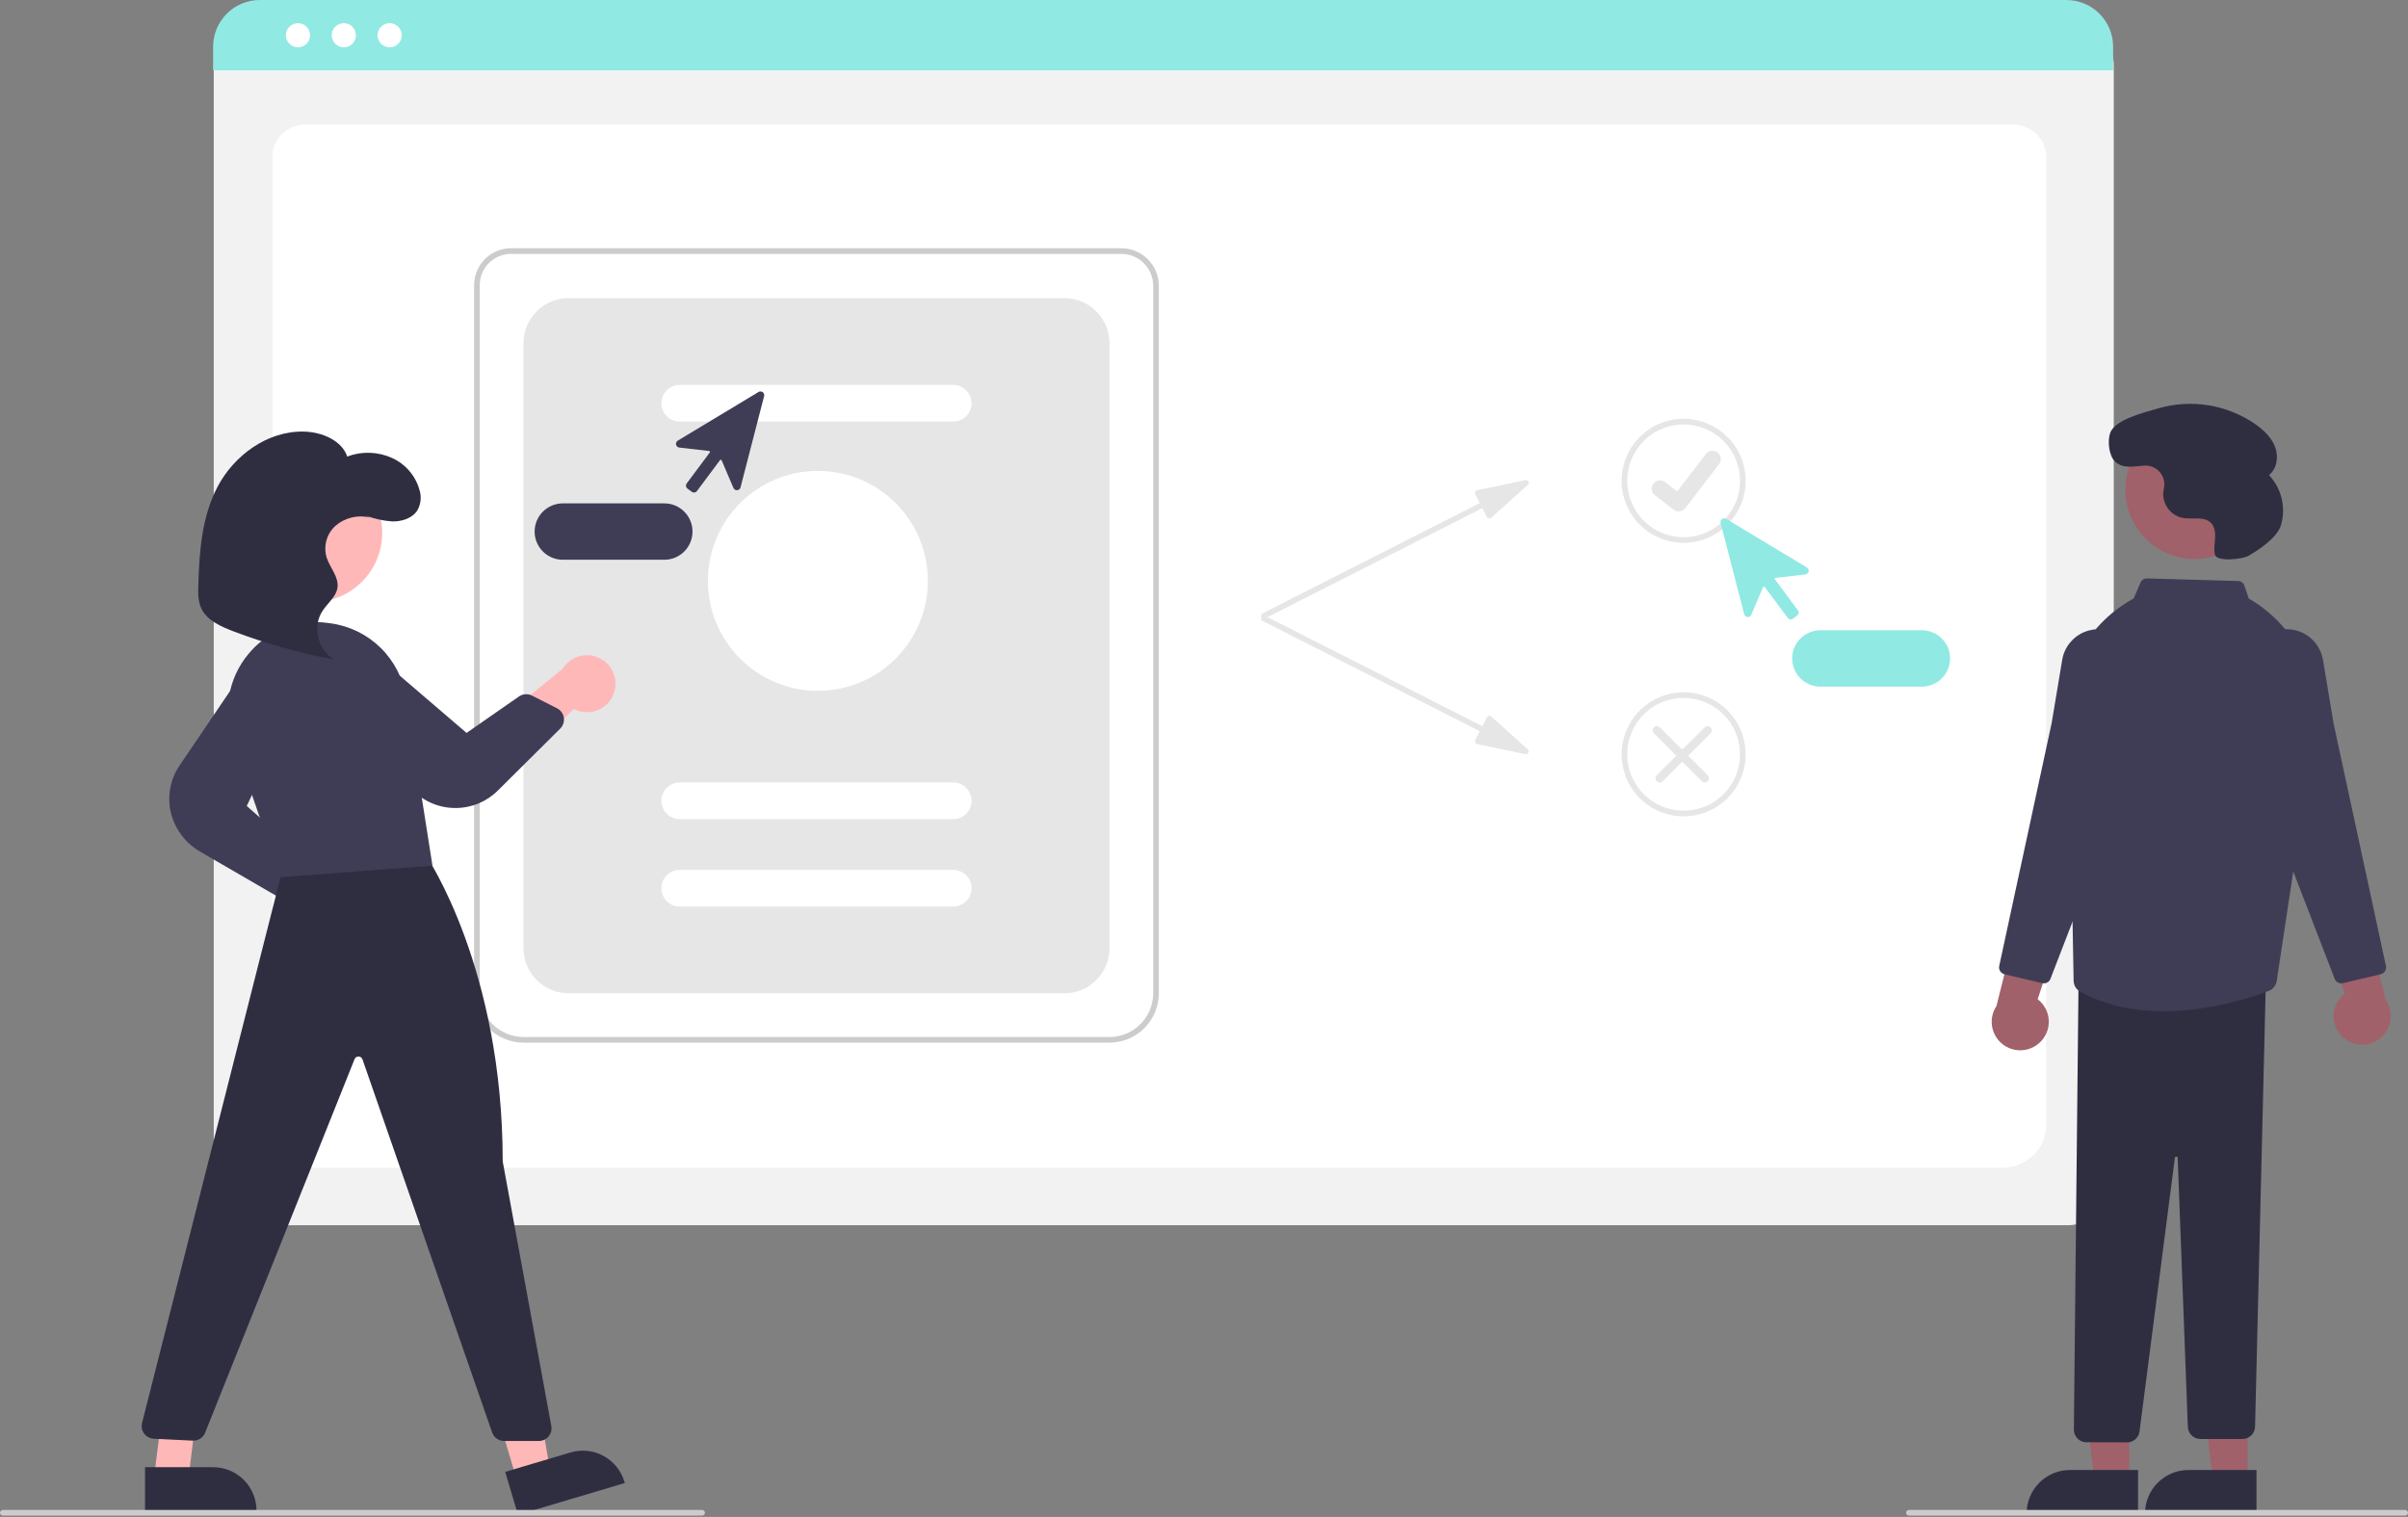 <svg width="854" height="538" viewBox="0 0 854 538" fill="none" xmlns="http://www.w3.org/2000/svg">
<rect x="0" y="0" width="854" height="538" fill="#808080" stroke="none"/>
<g clip-path="url(#clip0)">
<path d="M733.149 434.548H92.311C87.936 434.543 83.742 432.803 80.649 429.71C77.556 426.616 75.816 422.422 75.811 418.048V22.894C75.814 19.689 77.089 16.617 79.355 14.35C81.621 12.084 84.694 10.809 87.899 10.806H737.352C740.612 10.809 743.738 12.106 746.044 14.412C748.349 16.717 749.646 19.843 749.649 23.103V418.048C749.644 422.422 747.904 426.616 744.811 429.71C741.718 432.803 737.524 434.543 733.149 434.548V434.548Z" fill="#F2F2F2"/>
<path d="M709.772 414.181H112.527C103.772 414.181 96.65 407.511 96.65 399.313V55.208C96.65 49.128 101.928 44.181 108.415 44.181H713.689C720.284 44.181 725.65 49.209 725.65 55.389V399.313C725.65 407.511 718.527 414.181 709.772 414.181Z" fill="white"/>
<path d="M749.419 24.95H75.579V16.55C75.585 12.161 77.332 7.953 80.437 4.851C83.542 1.748 87.75 0.004 92.139 0H732.859C737.248 0.004 741.457 1.748 744.561 4.851C747.666 7.953 749.413 12.161 749.419 16.55V24.95Z" fill="#91E9E3"/>
<path d="M105.675 16.783C108.04 16.783 109.958 14.866 109.958 12.5C109.958 10.134 108.04 8.217 105.675 8.217C103.309 8.217 101.391 10.134 101.391 12.5C101.391 14.866 103.309 16.783 105.675 16.783Z" fill="white"/>
<path d="M121.933 16.783C124.299 16.783 126.217 14.866 126.217 12.5C126.217 10.134 124.299 8.217 121.933 8.217C119.568 8.217 117.65 10.134 117.65 12.5C117.65 14.866 119.568 16.783 121.933 16.783Z" fill="white"/>
<path d="M138.192 16.783C140.558 16.783 142.476 14.866 142.476 12.5C142.476 10.134 140.558 8.217 138.192 8.217C135.826 8.217 133.909 10.134 133.909 12.5C133.909 14.866 135.826 16.783 138.192 16.783Z" fill="white"/>
<path d="M393.482 369.783H185.644C181.004 369.777 176.556 367.932 173.275 364.651C169.994 361.37 168.149 356.922 168.144 352.283V101.129C168.148 97.659 169.528 94.332 171.981 91.878C174.435 89.425 177.762 88.044 181.232 88.04H397.685C401.211 88.044 404.59 89.447 407.083 91.939C409.576 94.432 410.978 97.812 410.982 101.338V352.283C410.977 356.922 409.132 361.37 405.851 364.651C402.57 367.932 398.122 369.777 393.482 369.783V369.783ZM181.232 90.04C178.292 90.044 175.474 91.213 173.395 93.292C171.316 95.371 170.147 98.189 170.144 101.129V352.283C170.148 356.392 171.783 360.332 174.689 363.238C177.595 366.143 181.534 367.778 185.644 367.783H393.482C397.592 367.778 401.532 366.143 404.437 363.238C407.343 360.332 408.978 356.392 408.982 352.283V101.338C408.979 98.343 407.788 95.471 405.67 93.353C403.552 91.235 400.68 90.044 397.685 90.04H181.232Z" fill="#CCCCCC"/>
<path d="M201.644 352.282H377.482C381.726 352.282 385.795 350.597 388.796 347.596C391.797 344.596 393.482 340.526 393.482 336.282V121.735C393.482 117.491 391.797 113.421 388.796 110.421C385.795 107.42 381.726 105.735 377.482 105.735H201.644C197.4 105.735 193.331 107.42 190.33 110.421C187.329 113.421 185.644 117.491 185.644 121.735V336.282C185.644 340.526 187.329 344.596 190.33 347.596C193.331 350.597 197.4 352.282 201.644 352.282Z" fill="#E6E6E6"/>
<path d="M338.063 149.509H241.063C239.339 149.509 237.686 148.824 236.467 147.605C235.248 146.386 234.563 144.732 234.563 143.009C234.563 141.285 235.248 139.631 236.467 138.412C237.686 137.193 239.339 136.509 241.063 136.509H338.063C339.787 136.509 341.44 137.193 342.659 138.412C343.878 139.631 344.563 141.285 344.563 143.009C344.563 144.732 343.878 146.386 342.659 147.605C341.44 148.824 339.787 149.509 338.063 149.509V149.509Z" fill="white"/>
<path d="M338.063 290.509H241.063C239.339 290.509 237.686 289.824 236.467 288.605C235.248 287.386 234.563 285.732 234.563 284.009C234.563 282.285 235.248 280.631 236.467 279.412C237.686 278.193 239.339 277.509 241.063 277.509H338.063C339.787 277.509 341.44 278.193 342.659 279.412C343.878 280.631 344.563 282.285 344.563 284.009C344.563 285.732 343.878 287.386 342.659 288.605C341.44 289.824 339.787 290.509 338.063 290.509V290.509Z" fill="white"/>
<path d="M338.063 321.509H241.063C239.339 321.509 237.686 320.824 236.467 319.605C235.248 318.386 234.563 316.732 234.563 315.009C234.563 313.285 235.248 311.631 236.467 310.412C237.686 309.193 239.339 308.509 241.063 308.509H338.063C339.787 308.509 341.44 309.193 342.659 310.412C343.878 311.631 344.563 313.285 344.563 315.009C344.563 316.732 343.878 318.386 342.659 319.605C341.44 320.824 339.787 321.509 338.063 321.509V321.509Z" fill="white"/>
<path d="M290.063 245.009C311.602 245.009 329.063 227.548 329.063 206.009C329.063 184.469 311.602 167.009 290.063 167.009C268.524 167.009 251.063 184.469 251.063 206.009C251.063 227.548 268.524 245.009 290.063 245.009Z" fill="white"/>
<path d="M540.947 170.272L523.911 173.865C523.76 173.897 523.62 173.962 523.499 174.057C523.378 174.152 523.281 174.273 523.215 174.411C523.149 174.55 523.115 174.701 523.117 174.855C523.119 175.008 523.156 175.159 523.225 175.296L524.812 178.423L447.768 217.531C447.651 217.59 447.547 217.672 447.461 217.772C447.376 217.871 447.311 217.987 447.27 218.112C447.229 218.237 447.214 218.368 447.224 218.499C447.234 218.63 447.27 218.758 447.329 218.875C447.388 218.992 447.47 219.096 447.57 219.182C447.67 219.267 447.785 219.332 447.91 219.373C448.035 219.413 448.167 219.429 448.298 219.419C448.429 219.409 448.556 219.373 448.673 219.314L525.718 180.207L527.305 183.334C527.374 183.471 527.474 183.59 527.597 183.682C527.72 183.774 527.862 183.836 528.013 183.865C528.164 183.893 528.319 183.886 528.467 183.844C528.614 183.803 528.751 183.728 528.865 183.626L541.822 171.994C541.986 171.847 542.096 171.65 542.137 171.434C542.177 171.217 542.145 170.994 542.045 170.797C541.946 170.601 541.784 170.443 541.586 170.348C541.387 170.253 541.163 170.226 540.947 170.272Z" fill="#E6E6E6"/>
<path d="M540.947 267.478L523.911 263.885C523.76 263.853 523.62 263.787 523.499 263.692C523.378 263.598 523.281 263.476 523.215 263.338C523.149 263.2 523.115 263.048 523.117 262.895C523.119 262.741 523.156 262.59 523.225 262.453L524.812 259.326L447.768 220.219C447.651 220.159 447.547 220.078 447.461 219.978C447.376 219.878 447.311 219.763 447.27 219.638C447.229 219.513 447.214 219.381 447.224 219.25C447.234 219.119 447.27 218.992 447.329 218.875C447.388 218.758 447.47 218.653 447.57 218.568C447.67 218.482 447.785 218.418 447.91 218.377C448.035 218.336 448.167 218.32 448.298 218.33C448.429 218.34 448.556 218.376 448.673 218.436L525.718 257.543L527.305 254.415C527.374 254.278 527.474 254.159 527.597 254.068C527.72 253.976 527.862 253.913 528.013 253.885C528.164 253.857 528.319 253.864 528.467 253.905C528.614 253.946 528.751 254.021 528.865 254.124L541.822 265.755C541.986 265.902 542.096 266.099 542.137 266.316C542.177 266.532 542.145 266.756 542.045 266.952C541.946 267.148 541.784 267.306 541.585 267.401C541.387 267.496 541.163 267.523 540.947 267.478V267.478Z" fill="#E6E6E6"/>
<path d="M597.102 192.526C592.751 192.526 588.498 191.235 584.88 188.818C581.262 186.401 578.442 182.965 576.777 178.945C575.112 174.925 574.676 170.501 575.525 166.234C576.374 161.966 578.469 158.046 581.546 154.969C584.623 151.893 588.543 149.797 592.81 148.948C597.078 148.099 601.501 148.535 605.521 150.2C609.541 151.865 612.977 154.685 615.395 158.303C617.812 161.921 619.102 166.174 619.102 170.526C619.096 176.358 616.776 181.95 612.651 186.075C608.527 190.199 602.935 192.519 597.102 192.526V192.526ZM597.102 150.526C593.147 150.526 589.28 151.699 585.991 153.896C582.702 156.094 580.138 159.217 578.625 162.872C577.111 166.527 576.715 170.548 577.487 174.427C578.258 178.307 580.163 181.871 582.96 184.668C585.757 187.465 589.321 189.37 593.2 190.141C597.08 190.913 601.101 190.517 604.756 189.003C608.411 187.489 611.534 184.926 613.732 181.637C615.929 178.348 617.102 174.481 617.102 170.526C617.096 165.223 614.987 160.14 611.238 156.39C607.488 152.641 602.405 150.532 597.102 150.526V150.526Z" fill="#E6E6E6"/>
<path d="M597.102 289.526C592.751 289.526 588.498 288.235 584.88 285.818C581.262 283.401 578.442 279.965 576.777 275.945C575.112 271.925 574.676 267.501 575.525 263.234C576.374 258.966 578.469 255.046 581.546 251.969C584.623 248.893 588.543 246.797 592.81 245.948C597.078 245.099 601.501 245.535 605.521 247.2C609.541 248.865 612.977 251.685 615.395 255.303C617.812 258.921 619.102 263.174 619.102 267.526C619.096 273.358 616.776 278.95 612.651 283.075C608.527 287.199 602.935 289.519 597.102 289.526V289.526ZM597.102 247.526C593.147 247.526 589.28 248.699 585.991 250.896C582.702 253.094 580.138 256.217 578.625 259.872C577.111 263.527 576.715 267.548 577.487 271.427C578.258 275.307 580.163 278.871 582.96 281.668C585.757 284.465 589.321 286.37 593.2 287.141C597.08 287.913 601.101 287.517 604.756 286.003C608.411 284.489 611.534 281.926 613.732 278.637C615.929 275.348 617.102 271.481 617.102 267.526C617.096 262.223 614.987 257.14 611.238 253.39C607.488 249.641 602.405 247.532 597.102 247.526V247.526Z" fill="#E6E6E6"/>
<path d="M595.359 181.366C594.723 181.368 594.104 181.162 593.596 180.781L593.564 180.757L586.924 175.678C586.616 175.442 586.358 175.148 586.165 174.812C585.971 174.477 585.845 174.106 585.794 173.722C585.743 173.338 585.769 172.948 585.869 172.573C585.969 172.199 586.142 171.848 586.378 171.54C586.613 171.233 586.907 170.975 587.243 170.781C587.578 170.587 587.949 170.461 588.333 170.41C588.717 170.36 589.107 170.385 589.482 170.485C589.856 170.585 590.207 170.758 590.515 170.994L594.816 174.292L604.979 161.033C605.215 160.726 605.508 160.468 605.844 160.274C606.179 160.08 606.549 159.954 606.933 159.903C607.317 159.853 607.708 159.878 608.082 159.978C608.456 160.078 608.807 160.251 609.114 160.487L609.115 160.487L609.052 160.575L609.117 160.487C609.737 160.964 610.143 161.667 610.245 162.443C610.347 163.218 610.138 164.002 609.662 164.624L597.708 180.212C597.432 180.571 597.076 180.862 596.669 181.062C596.262 181.261 595.815 181.364 595.361 181.363L595.359 181.366Z" fill="#E6E6E6"/>
<path d="M587.557 277.071C587.417 276.932 587.307 276.767 587.231 276.585C587.156 276.403 587.117 276.208 587.117 276.011C587.117 275.814 587.156 275.619 587.231 275.437C587.307 275.255 587.417 275.089 587.557 274.95L604.527 257.979C604.808 257.698 605.19 257.541 605.588 257.541C605.985 257.541 606.367 257.699 606.648 257.98C606.929 258.261 607.087 258.643 607.087 259.04C607.087 259.438 606.929 259.819 606.648 260.101L589.678 277.071C589.539 277.211 589.373 277.321 589.191 277.397C589.009 277.472 588.814 277.511 588.617 277.511C588.42 277.511 588.225 277.472 588.043 277.397C587.861 277.321 587.696 277.211 587.557 277.071Z" fill="#E6E6E6"/>
<path d="M605.648 277.071C605.788 276.932 605.898 276.767 605.974 276.585C606.049 276.403 606.088 276.208 606.088 276.011C606.088 275.814 606.049 275.619 605.974 275.437C605.898 275.255 605.788 275.089 605.648 274.95L588.678 257.979C588.396 257.698 588.015 257.541 587.617 257.541C587.22 257.541 586.838 257.699 586.557 257.98C586.276 258.261 586.118 258.643 586.118 259.04C586.118 259.438 586.275 259.819 586.556 260.101L603.527 277.071C603.666 277.211 603.832 277.321 604.014 277.397C604.196 277.472 604.391 277.511 604.588 277.511C604.785 277.511 604.98 277.472 605.162 277.397C605.344 277.321 605.509 277.211 605.648 277.071V277.071Z" fill="#E6E6E6"/>
<path d="M635.09 219.679C635.025 219.679 634.96 219.674 634.896 219.665C634.723 219.64 634.557 219.581 634.407 219.492C634.257 219.402 634.126 219.284 634.022 219.144L625.847 208.182C625.812 208.135 625.766 208.099 625.713 208.076C625.66 208.053 625.602 208.045 625.544 208.051C625.487 208.058 625.432 208.08 625.385 208.115C625.339 208.149 625.303 208.195 625.28 208.249L621.088 218.055C620.979 218.31 620.793 218.525 620.556 218.669C620.318 218.813 620.042 218.879 619.765 218.859C619.489 218.838 619.225 218.731 619.012 218.552C618.8 218.374 618.648 218.134 618.578 217.865L610.214 185.49C610.148 185.235 610.16 184.965 610.247 184.716C610.335 184.467 610.495 184.25 610.707 184.092C610.918 183.934 611.172 183.843 611.436 183.83C611.7 183.817 611.961 183.883 612.188 184.019L640.828 201.274C641.066 201.417 641.253 201.631 641.363 201.886C641.473 202.141 641.5 202.424 641.441 202.695C641.382 202.966 641.24 203.212 641.034 203.398C640.828 203.585 640.569 203.702 640.294 203.734L629.702 204.952C629.645 204.958 629.59 204.98 629.544 205.015C629.497 205.049 629.461 205.095 629.438 205.148C629.415 205.202 629.406 205.26 629.413 205.317C629.419 205.375 629.441 205.43 629.476 205.476L637.65 216.438C637.861 216.72 637.95 217.075 637.899 217.424C637.849 217.773 637.661 218.087 637.379 218.298L635.882 219.415C635.654 219.586 635.376 219.679 635.09 219.679V219.679Z" fill="#91E9E3"/>
<path d="M681.602 243.526H645.602C642.95 243.526 640.407 242.472 638.531 240.597C636.656 238.721 635.602 236.178 635.602 233.526C635.602 230.873 636.656 228.33 638.531 226.455C640.407 224.579 642.95 223.526 645.602 223.526H681.602C684.254 223.526 686.798 224.579 688.673 226.455C690.549 228.33 691.602 230.873 691.602 233.526C691.602 236.178 690.549 238.721 688.673 240.597C686.798 242.472 684.254 243.526 681.602 243.526V243.526Z" fill="#91E9E3"/>
<path d="M245.323 174.415L243.826 173.298C243.543 173.087 243.356 172.773 243.305 172.424C243.254 172.075 243.344 171.72 243.554 171.438L251.729 160.476C251.763 160.43 251.785 160.375 251.792 160.317C251.799 160.26 251.79 160.202 251.767 160.148C251.744 160.095 251.708 160.049 251.661 160.015C251.615 159.98 251.56 159.958 251.502 159.952L240.911 158.734C240.635 158.702 240.376 158.585 240.171 158.398C239.965 158.212 239.823 157.966 239.764 157.695C239.705 157.424 239.732 157.141 239.842 156.886C239.952 156.631 240.139 156.417 240.377 156.274L269.017 139.019C269.243 138.883 269.505 138.817 269.769 138.83C270.032 138.843 270.286 138.934 270.498 139.092C270.71 139.25 270.87 139.467 270.957 139.716C271.045 139.965 271.057 140.235 270.991 140.49L262.626 172.865C262.557 173.134 262.405 173.374 262.192 173.552C261.979 173.731 261.716 173.838 261.439 173.859C261.163 173.879 260.886 173.813 260.649 173.669C260.412 173.525 260.226 173.31 260.117 173.055L255.925 163.249C255.902 163.195 255.866 163.149 255.819 163.115C255.773 163.08 255.718 163.058 255.661 163.051C255.603 163.045 255.545 163.053 255.492 163.076C255.439 163.099 255.392 163.135 255.358 163.182L247.183 174.144C247.079 174.284 246.948 174.402 246.798 174.492C246.648 174.581 246.482 174.64 246.309 174.665C246.245 174.674 246.18 174.679 246.115 174.679C245.829 174.679 245.551 174.586 245.323 174.415V174.415Z" fill="#3F3D56"/>
<path d="M189.602 188.526C189.605 185.874 190.66 183.333 192.535 181.458C194.409 179.583 196.951 178.529 199.602 178.526H235.602C238.254 178.526 240.798 179.579 242.673 181.455C244.549 183.33 245.602 185.873 245.602 188.526C245.602 191.178 244.549 193.721 242.673 195.597C240.798 197.472 238.254 198.526 235.602 198.526H199.602C196.951 198.523 194.409 197.468 192.535 195.593C190.66 193.719 189.605 191.177 189.602 188.526V188.526Z" fill="#3F3D56"/>
<path d="M723.351 369.796C724.435 368.803 725.287 367.584 725.849 366.225C726.41 364.866 726.667 363.401 726.601 361.933C726.535 360.464 726.148 359.028 725.467 357.725C724.786 356.422 723.827 355.285 722.659 354.392L733.838 320.451L715.916 325.311L708.047 356.797C706.678 358.859 706.114 361.352 706.46 363.803C706.806 366.253 708.039 368.492 709.926 370.094C711.812 371.696 714.221 372.551 716.695 372.496C719.17 372.441 721.538 371.481 723.351 369.796V369.796Z" fill="#A0616A"/>
<path d="M830.853 367.796C829.77 366.803 828.917 365.584 828.356 364.225C827.794 362.866 827.538 361.401 827.604 359.933C827.67 358.464 828.057 357.028 828.738 355.725C829.419 354.422 830.378 353.285 831.546 352.392L820.366 318.451L838.289 323.311L846.158 354.797C847.526 356.859 848.091 359.352 847.745 361.803C847.399 364.253 846.166 366.492 844.279 368.094C842.393 369.696 839.984 370.551 837.51 370.496C835.035 370.441 832.667 369.481 830.853 367.796V367.796Z" fill="#A0616A"/>
<path d="M778.323 198.249C791.887 198.249 802.884 187.253 802.884 173.688C802.884 160.124 791.887 149.127 778.323 149.127C764.758 149.127 753.762 160.124 753.762 173.688C753.762 187.253 764.758 198.249 778.323 198.249Z" fill="#A0616A"/>
<path d="M755.138 525.359H742.879L737.046 478.071H755.141L755.138 525.359Z" fill="#A0616A"/>
<path d="M758.265 537.243L718.734 537.242V536.742C718.734 534.721 719.132 532.72 719.906 530.854C720.679 528.987 721.812 527.291 723.241 525.862C724.67 524.433 726.366 523.3 728.233 522.527C730.099 521.753 732.1 521.355 734.121 521.355H734.122L758.266 521.356L758.265 537.243Z" fill="#2F2E41"/>
<path d="M797.138 525.359H784.879L779.046 478.071H797.141L797.138 525.359Z" fill="#A0616A"/>
<path d="M800.265 537.243L760.734 537.242V536.742C760.734 534.721 761.132 532.72 761.906 530.854C762.679 528.987 763.812 527.291 765.241 525.862C766.67 524.433 768.366 523.3 770.233 522.527C772.099 521.753 774.1 521.355 776.121 521.355H776.122L800.266 521.356L800.265 537.243Z" fill="#2F2E41"/>
<path d="M754.938 511.537L740.537 511.497C739.92 511.576 739.293 511.524 738.697 511.345C738.101 511.166 737.55 510.864 737.078 510.457C736.596 510.046 736.207 509.538 735.935 508.966C735.663 508.393 735.515 507.77 735.5 507.137L737.159 347.761L803.615 347.097L799.76 505.962C799.738 507.139 799.254 508.259 798.412 509.081C797.57 509.903 796.438 510.36 795.261 510.354H780.412C779.246 510.357 778.125 509.907 777.286 509.099C776.447 508.291 775.955 507.187 775.915 506.023L772.321 410.673C772.322 410.609 772.309 410.545 772.285 410.485C772.26 410.426 772.224 410.372 772.178 410.327C772.132 410.282 772.077 410.247 772.017 410.223C771.957 410.2 771.893 410.189 771.828 410.192C771.7 410.188 771.575 410.235 771.48 410.322C771.385 410.409 771.329 410.53 771.322 410.658L758.817 507.412C758.74 508.44 758.313 509.41 757.607 510.161C756.901 510.911 755.959 511.397 754.938 511.537Z" fill="#2F2E41"/>
<path d="M767.337 358.618C757.518 358.618 747.141 356.865 737.774 351.736C737.073 351.353 736.486 350.792 736.071 350.109C735.656 349.427 735.429 348.647 735.412 347.849L734.102 275.111L732.259 259.546C731.154 250.288 732.803 240.909 737 232.583C741.198 224.257 747.757 217.354 755.857 212.737L756.709 212.251L759.107 206.655C759.302 206.192 759.633 205.8 760.056 205.529C760.479 205.259 760.974 205.124 761.476 205.141L793.719 206.062C794.231 206.078 794.726 206.25 795.137 206.556C795.548 206.861 795.856 207.285 796.019 207.771L797.517 212.264C805.792 217.014 812.433 224.161 816.563 232.762C820.694 241.363 822.121 251.014 820.655 260.443L807.439 347.911C807.32 348.699 806.995 349.44 806.496 350.06C805.997 350.681 805.343 351.157 804.599 351.442C798.751 353.663 783.835 358.618 767.337 358.618Z" fill="#3F3D56"/>
<path d="M830.344 348.755C829.839 348.754 829.346 348.602 828.929 348.316C828.513 348.031 828.191 347.627 828.008 347.156L811.636 304.782L798.247 238.766C797.741 236.275 797.976 233.691 798.922 231.332C799.868 228.973 801.485 226.943 803.572 225.492V225.492C805.374 224.238 807.465 223.46 809.649 223.231C811.833 223.002 814.04 223.33 816.064 224.183C818.087 225.036 819.862 226.387 821.223 228.11C822.585 229.833 823.488 231.873 823.849 234.039L827.595 256.52L846.177 342.577C846.312 343.217 846.192 343.885 845.842 344.437C845.493 344.99 844.941 345.385 844.305 345.537L830.913 348.689C830.726 348.733 830.536 348.755 830.344 348.755V348.755Z" fill="#3F3D56"/>
<path d="M724.86 348.755C724.669 348.755 724.478 348.733 724.291 348.689L710.899 345.537C710.263 345.385 709.712 344.99 709.362 344.437C709.013 343.885 708.893 343.217 709.028 342.577L727.614 256.496L731.356 234.039C731.717 231.873 732.62 229.833 733.981 228.11C735.342 226.387 737.117 225.036 739.141 224.183C741.165 223.33 743.371 223.002 745.555 223.231C747.739 223.46 749.83 224.238 751.633 225.492V225.492C753.72 226.943 755.336 228.973 756.283 231.332C757.229 233.691 757.464 236.275 756.958 238.766L743.592 304.701L727.197 347.157C727.013 347.628 726.692 348.032 726.275 348.317C725.858 348.602 725.365 348.754 724.86 348.755V348.755Z" fill="#3F3D56"/>
<path d="M797.44 197.119C795.166 198.427 786.178 199.295 785.537 196.751L785.524 196.695C785.078 194.831 785.448 192.884 785.576 190.972C785.704 189.059 785.517 186.959 784.214 185.552C781.786 182.931 777.467 184.321 773.956 183.658C771.899 183.199 770.08 182.006 768.84 180.303C767.599 178.6 767.022 176.503 767.216 174.405C767.266 174.008 767.344 173.61 767.432 173.212C767.651 172.204 767.635 171.159 767.382 170.159C767.13 169.159 766.65 168.232 765.978 167.448C765.307 166.665 764.464 166.049 763.514 165.646C762.565 165.244 761.535 165.068 760.505 165.131C756.957 165.334 753.127 166.409 750.192 163.781C747.921 161.748 747.368 156.458 748.365 153.579C750.041 148.741 760.779 146.208 765.467 144.816C771.265 143.14 777.364 142.778 783.32 143.755C789.275 144.733 794.938 147.025 799.897 150.465C802.858 152.552 805.624 155.175 806.886 158.571C808.148 161.967 807.539 166.251 804.693 168.493C806.899 170.829 808.453 173.703 809.198 176.828C809.943 179.953 809.854 183.219 808.939 186.299C807.534 190.829 800.825 195.171 797.44 197.119Z" fill="#2F2E41"/>
<path d="M113.569 333.109C112.106 332.962 110.693 332.496 109.43 331.744C108.167 330.992 107.084 329.972 106.258 328.756C105.432 327.54 104.882 326.158 104.648 324.707C104.413 323.255 104.5 321.77 104.902 320.356L75.628 299.862L92.893 293.026L118.045 313.535C120.376 314.367 122.321 316.026 123.511 318.196C124.701 320.366 125.053 322.898 124.501 325.311C123.95 327.723 122.532 329.85 120.517 331.287C118.502 332.725 116.03 333.373 113.569 333.109Z" fill="#FFB8B8"/>
<path d="M97.671 317.531L71.16 302.155C68.497 300.65 66.176 298.606 64.344 296.155C62.513 293.704 61.212 290.899 60.523 287.918C59.901 285.097 59.864 282.179 60.414 279.344C60.964 276.508 62.089 273.815 63.719 271.431L85.666 239.06C87.218 236.77 89.579 235.151 92.274 234.528C94.97 233.904 97.801 234.323 100.202 235.699C102.602 237.075 104.394 239.307 105.217 241.948C106.041 244.589 105.837 247.444 104.645 249.941L87.508 285.846L104.868 301.133C105.468 301.662 105.917 302.342 106.167 303.102C106.418 303.862 106.461 304.675 106.293 305.458L104.328 314.585C104.182 315.28 103.872 315.931 103.424 316.482C102.975 317.033 102.401 317.469 101.75 317.753C101.102 318.044 100.393 318.175 99.684 318.137C98.974 318.098 98.284 317.891 97.671 317.531L97.671 317.531Z" fill="#3F3D56"/>
<path d="M217.795 245.6C217.35 247.001 216.603 248.287 215.608 249.369C214.612 250.45 213.391 251.3 212.031 251.859C210.671 252.417 209.205 252.671 207.737 252.602C206.269 252.533 204.833 252.142 203.532 251.458L177.455 275.892L174.316 257.59L199.56 237.193C200.854 235.083 202.876 233.521 205.245 232.803C207.614 232.085 210.163 232.261 212.411 233.297C214.659 234.333 216.448 236.158 217.441 238.425C218.433 240.693 218.559 243.245 217.795 245.6V245.6Z" fill="#FFB8B8"/>
<path d="M110.991 213.525C124.556 213.525 135.552 202.529 135.552 188.964C135.552 175.399 124.556 164.403 110.991 164.403C97.427 164.403 86.43 175.399 86.43 188.964C86.43 202.529 97.427 213.525 110.991 213.525Z" fill="#FFB8B8"/>
<path d="M183.308 524.961L195.059 521.465L187.165 474.477L169.822 479.637L183.308 524.961Z" fill="#FFB8B8"/>
<path d="M179.169 522.016L202.311 515.131L202.312 515.131C204.248 514.554 206.279 514.365 208.289 514.574C210.299 514.783 212.248 515.385 214.025 516.348C215.802 517.31 217.372 518.612 218.645 520.181C219.918 521.75 220.87 523.554 221.447 525.491L221.589 525.97L183.7 537.243L179.169 522.016Z" fill="#2F2E41"/>
<path d="M54.57 524.359H66.829L72.662 477.071H60.568L54.57 524.359Z" fill="#FFB8B8"/>
<path d="M51.442 520.357L75.586 520.355H75.587C77.608 520.355 79.609 520.753 81.475 521.527C83.342 522.3 85.038 523.433 86.467 524.862C87.896 526.291 89.029 527.987 89.802 529.854C90.576 531.72 90.974 533.721 90.974 535.742V536.242L51.443 536.243L51.442 520.357Z" fill="#2F2E41"/>
<path d="M174.537 508.036L128.551 375.709C128.454 375.418 128.269 375.164 128.021 374.984C127.773 374.803 127.475 374.705 127.169 374.702C126.861 374.685 126.556 374.767 126.299 374.937C126.042 375.107 125.847 375.355 125.742 375.644L72.753 508.112C72.407 508.984 71.797 509.725 71.009 510.231C70.22 510.738 69.292 510.984 68.356 510.935L54.526 510.264C53.86 510.232 53.209 510.052 52.621 509.738C52.033 509.423 51.523 508.982 51.126 508.446C50.73 507.91 50.457 507.292 50.328 506.638C50.2 505.984 50.218 505.309 50.382 504.663L100.505 307.119L150.792 303.015L151.121 303.489C151.392 303.882 178.299 343.492 178.282 411.879L195.523 505.745C195.642 506.394 195.617 507.061 195.45 507.699C195.283 508.338 194.977 508.931 194.555 509.438C194.132 509.945 193.604 510.353 193.006 510.633C192.409 510.913 191.757 511.058 191.097 511.058H178.788C177.853 511.058 176.942 510.767 176.18 510.225C175.419 509.683 174.844 508.918 174.537 508.036Z" fill="#2F2E41"/>
<path d="M82.581 262.312C80.812 257.247 80.375 251.811 81.312 246.528C82.25 241.244 84.531 236.291 87.935 232.143C91.261 228.02 95.59 224.82 100.509 222.851C105.427 220.883 110.769 220.212 116.021 220.903C116.438 220.959 116.852 221.015 117.264 221.072C123.949 221.975 130.164 225.015 134.98 229.74C139.796 234.464 142.955 240.62 143.985 247.287L153.377 307.017L99.836 311.058L99.452 311.086L82.581 262.312Z" fill="#3F3D56"/>
<path d="M160.71 286.549C157.78 286.448 154.903 285.74 152.262 284.468C149.621 283.196 147.273 281.388 145.368 279.16L120.041 249.801C118.077 247.599 117.049 244.718 117.176 241.77C117.255 240.229 117.662 238.723 118.369 237.351C119.076 235.98 120.067 234.775 121.276 233.816C123.272 232.223 125.76 231.375 128.314 231.418C130.867 231.461 133.326 232.393 135.267 234.053L165.471 259.938L184.053 247.012C184.719 246.547 185.499 246.272 186.31 246.216C187.12 246.16 187.931 246.324 188.655 246.691L197.549 251.193C198.184 251.515 198.734 251.983 199.154 252.559C199.573 253.135 199.85 253.803 199.961 254.506C200.072 255.21 200.014 255.93 199.793 256.607C199.571 257.284 199.192 257.899 198.687 258.401L176.574 280.363C174.603 282.334 172.262 283.896 169.686 284.96C167.111 286.024 164.35 286.57 161.563 286.564C161.279 286.564 160.995 286.559 160.71 286.549Z" fill="#3F3D56"/>
<path d="M129.668 182.83C132.727 184.016 135.949 184.725 139.223 184.932C142.515 184.973 146.016 183.833 147.818 181.325C148.509 180.23 148.955 178.998 149.126 177.714C149.297 176.43 149.188 175.124 148.806 173.886C148.124 171.376 146.896 169.048 145.211 167.067C143.525 165.087 141.423 163.503 139.054 162.429C136.565 161.3 133.878 160.674 131.146 160.586C128.415 160.498 125.693 160.95 123.137 161.916C121.289 156.299 114.328 153.241 107.886 153.068C94.727 152.715 82.96 161.688 77.242 172.478C71.525 183.268 70.689 195.601 70.334 207.575C70.247 210.495 70.211 213.54 71.594 216.176C73.654 220.102 78.335 222.216 82.747 223.893C94.316 228.282 106.252 231.637 118.414 233.919C112.574 230.186 110.722 222.152 114.421 216.6C116.231 213.883 119.202 211.621 119.683 208.474C120.259 204.701 117.04 201.402 115.85 197.75C115.248 195.773 115.221 193.666 115.771 191.674C116.321 189.682 117.427 187.887 118.959 186.5C120.626 185.052 122.619 184.029 124.768 183.52C126.916 183.01 129.156 183.029 131.296 183.574" fill="#2F2E41"/>
<path d="M249 537.525H1C0.735 537.525 0.48 537.42 0.293 537.232C0.105 537.045 0 536.791 0 536.525C0 536.26 0.105 536.006 0.293 535.818C0.48 535.631 0.735 535.525 1 535.525H249C249.265 535.525 249.52 535.631 249.707 535.818C249.895 536.006 250 536.26 250 536.525C250 536.791 249.895 537.045 249.707 537.232C249.52 537.42 249.265 537.525 249 537.525Z" fill="#CCCCCC"/>
<path d="M853 537.525H677C676.735 537.525 676.48 537.42 676.293 537.232C676.105 537.045 676 536.791 676 536.525C676 536.26 676.105 536.006 676.293 535.818C676.48 535.631 676.735 535.525 677 535.525H853C853.265 535.525 853.52 535.631 853.707 535.818C853.895 536.006 854 536.26 854 536.525C854 536.791 853.895 537.045 853.707 537.232C853.52 537.42 853.265 537.525 853 537.525Z" fill="#CCCCCC"/>
</g>
<defs>
<clipPath id="clip0">
<rect width="854" height="537.526" fill="white"/>
</clipPath>
</defs>
</svg>
